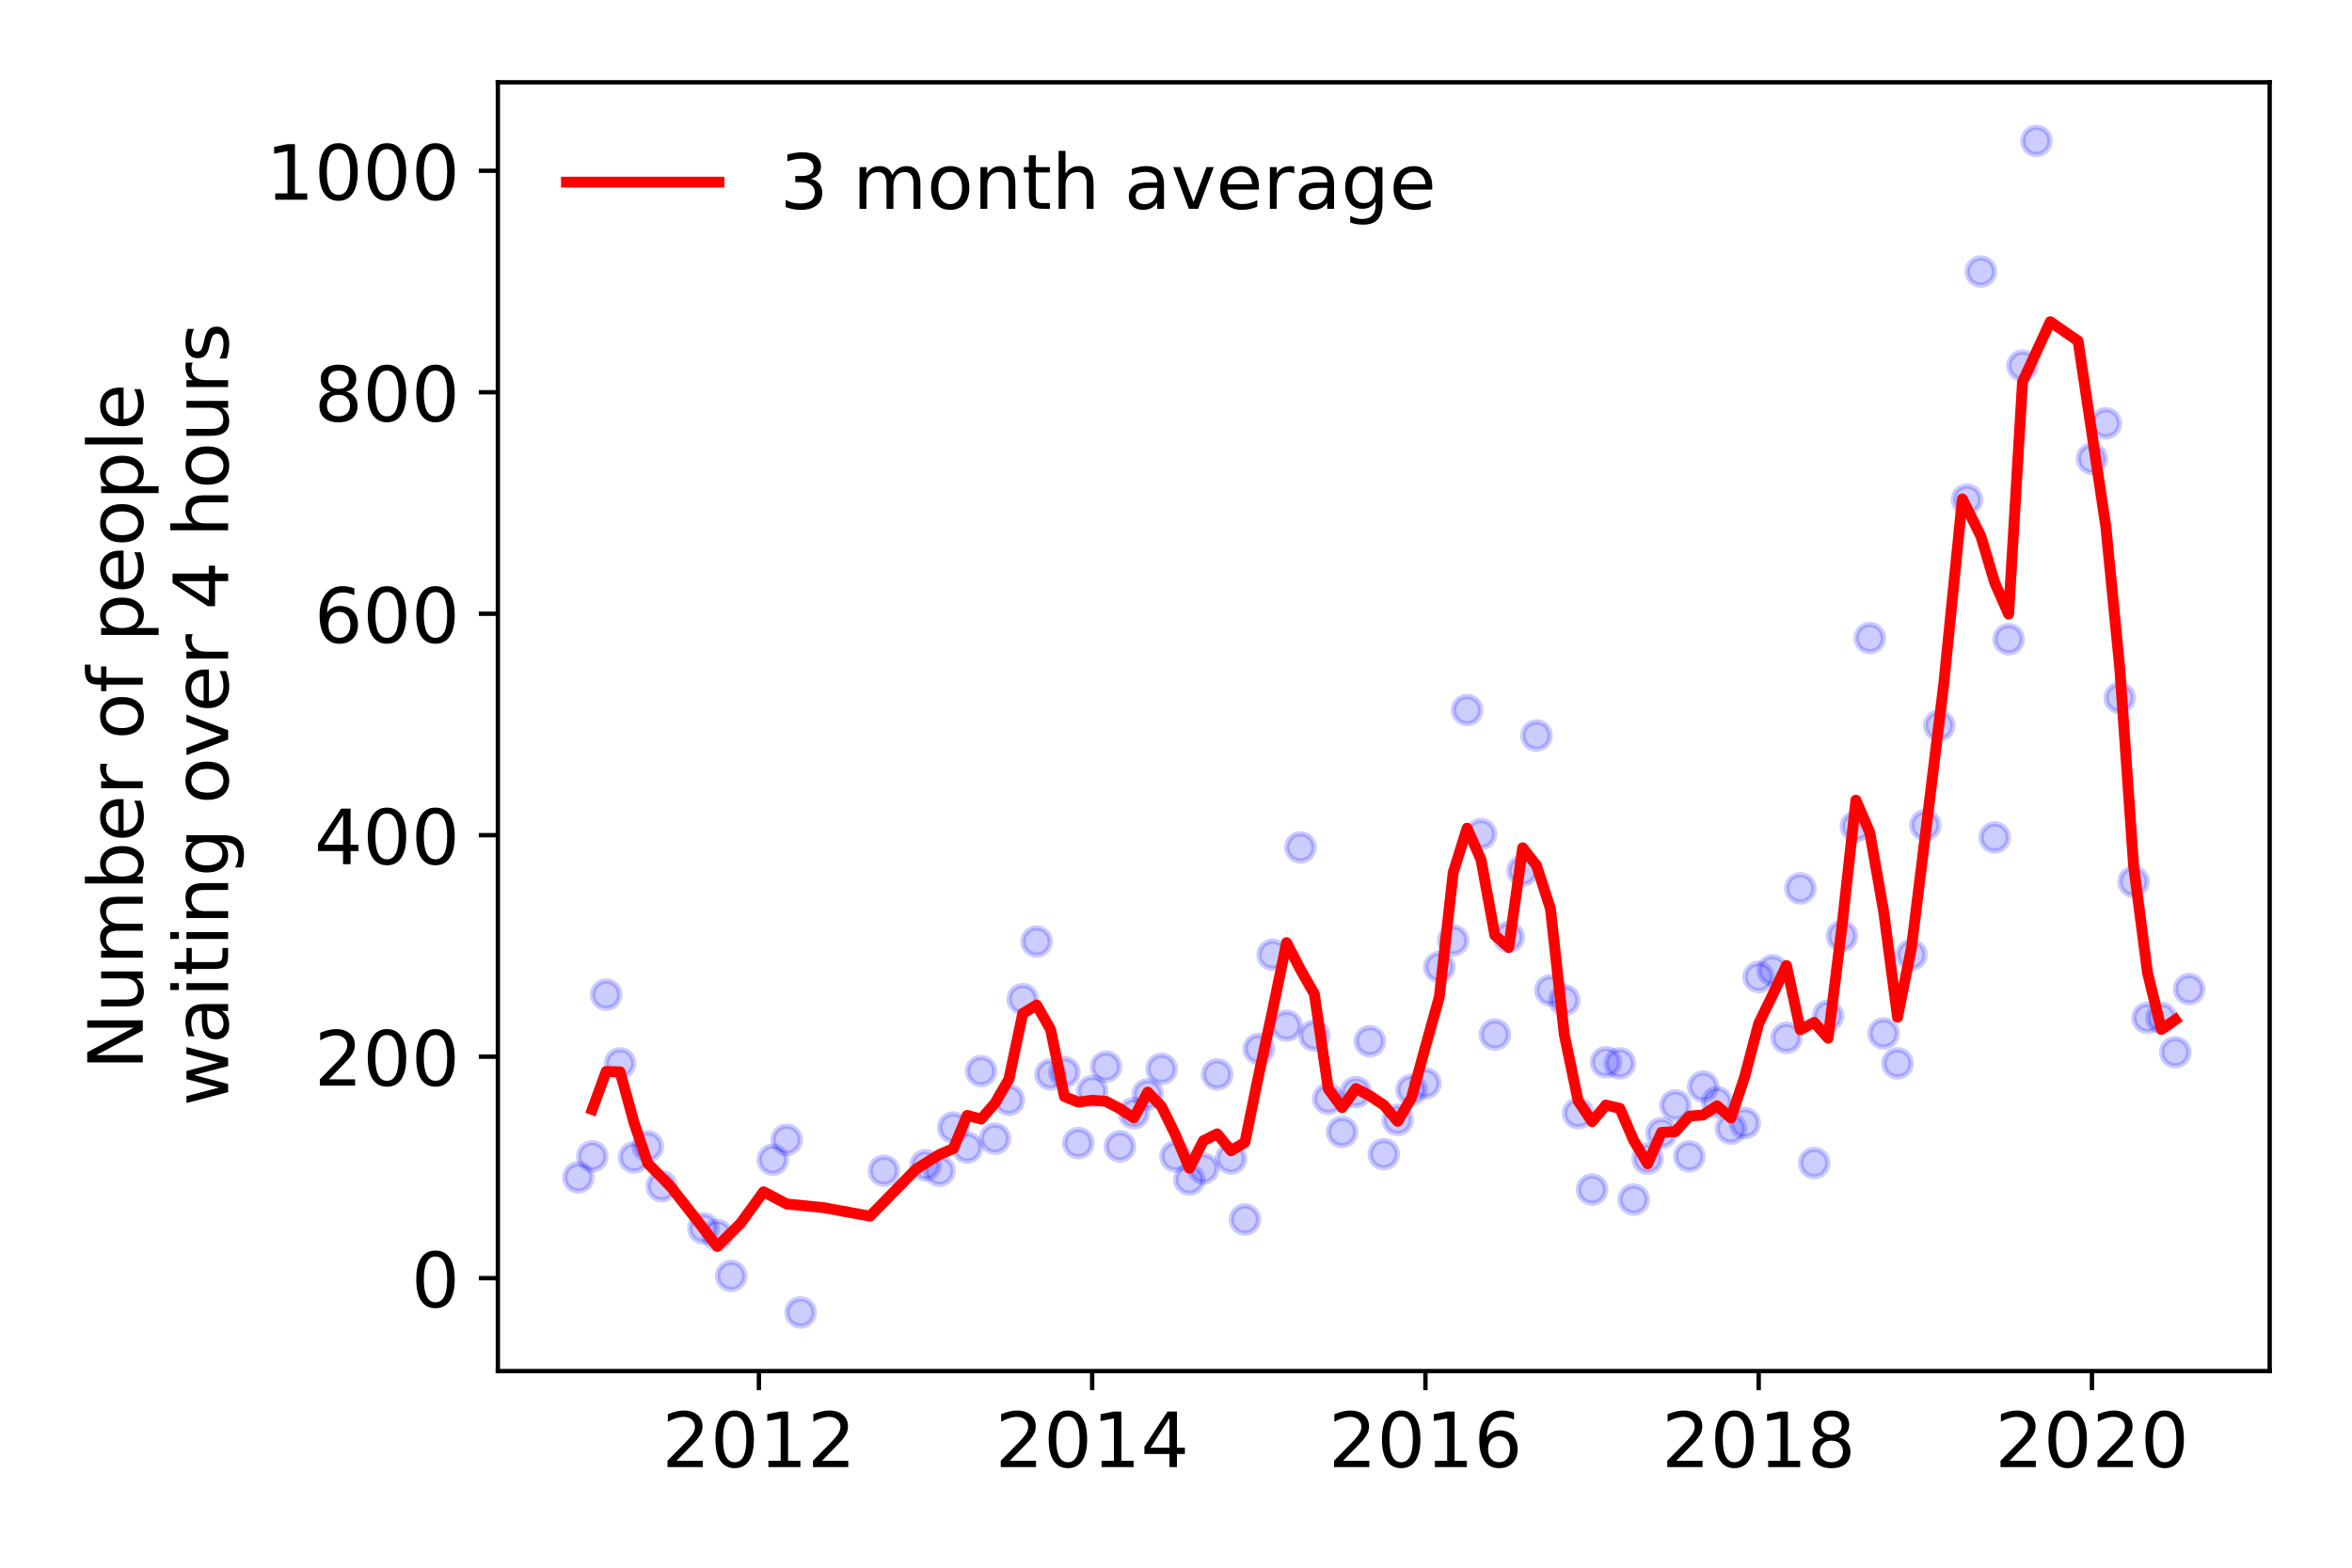 <?xml version="1.0" encoding="utf-8" standalone="no"?>
<!DOCTYPE svg PUBLIC "-//W3C//DTD SVG 1.1//EN"
  "http://www.w3.org/Graphics/SVG/1.1/DTD/svg11.dtd">
<!-- Created with matplotlib (https://matplotlib.org/) -->
<svg height="288pt" version="1.1" viewBox="0 0 432 288" width="432pt" xmlns="http://www.w3.org/2000/svg" xmlns:xlink="http://www.w3.org/1999/xlink">
 <defs>
  <style type="text/css">
*{stroke-linecap:butt;stroke-linejoin:round;}
  </style>
 </defs>
 <g id="figure_1">
  <g id="patch_1">
   <path d="M 0 288 
L 432 288 
L 432 0 
L 0 0 
z
" style="fill:#ffffff;"/>
  </g>
  <g id="axes_1">
   <g id="patch_2">
    <path d="M 91.445 251.88 
L 416.88 251.88 
L 416.88 15.12 
L 91.445 15.12 
z
" style="fill:#ffffff;"/>
   </g>
   <g id="matplotlib.axis_1">
    <g id="xtick_1">
     <g id="line2d_1">
      <defs>
       <path d="M 0 0 
L 0 3.5 
" id="mb4354abf93" style="stroke:#000000;stroke-width:0.8;"/>
      </defs>
      <g>
       <use style="stroke:#000000;stroke-width:0.8;" x="139.393" xlink:href="#mb4354abf93" y="251.88"/>
      </g>
     </g>
     <g id="text_1">
      <!-- 2012 -->
      <defs>
       <path d="M 19.188 8.297 
L 53.609 8.297 
L 53.609 0 
L 7.328 0 
L 7.328 8.297 
Q 12.938 14.109 22.625 23.891 
Q 32.328 33.688 34.812 36.531 
Q 39.547 41.844 41.422 45.531 
Q 43.312 49.219 43.312 52.781 
Q 43.312 58.594 39.234 62.25 
Q 35.156 65.922 28.609 65.922 
Q 23.969 65.922 18.812 64.312 
Q 13.672 62.703 7.812 59.422 
L 7.812 69.391 
Q 13.766 71.781 18.938 73 
Q 24.125 74.219 28.422 74.219 
Q 39.75 74.219 46.484 68.547 
Q 53.219 62.891 53.219 53.422 
Q 53.219 48.922 51.531 44.891 
Q 49.859 40.875 45.406 35.406 
Q 44.188 33.984 37.641 27.219 
Q 31.109 20.453 19.188 8.297 
z
" id="DejaVuSans-50"/>
       <path d="M 31.781 66.406 
Q 24.172 66.406 20.328 58.906 
Q 16.5 51.422 16.5 36.375 
Q 16.5 21.391 20.328 13.891 
Q 24.172 6.391 31.781 6.391 
Q 39.453 6.391 43.281 13.891 
Q 47.125 21.391 47.125 36.375 
Q 47.125 51.422 43.281 58.906 
Q 39.453 66.406 31.781 66.406 
z
M 31.781 74.219 
Q 44.047 74.219 50.516 64.516 
Q 56.984 54.828 56.984 36.375 
Q 56.984 17.969 50.516 8.266 
Q 44.047 -1.422 31.781 -1.422 
Q 19.531 -1.422 13.062 8.266 
Q 6.594 17.969 6.594 36.375 
Q 6.594 54.828 13.062 64.516 
Q 19.531 74.219 31.781 74.219 
z
" id="DejaVuSans-48"/>
       <path d="M 12.406 8.297 
L 28.516 8.297 
L 28.516 63.922 
L 10.984 60.406 
L 10.984 69.391 
L 28.422 72.906 
L 38.281 72.906 
L 38.281 8.297 
L 54.391 8.297 
L 54.391 0 
L 12.406 0 
z
" id="DejaVuSans-49"/>
      </defs>
      <g transform="translate(121.578 269.518)scale(0.14 -0.14)">
       <use xlink:href="#DejaVuSans-50"/>
       <use x="63.623" xlink:href="#DejaVuSans-48"/>
       <use x="127.246" xlink:href="#DejaVuSans-49"/>
       <use x="190.869" xlink:href="#DejaVuSans-50"/>
      </g>
     </g>
    </g>
    <g id="xtick_2">
     <g id="line2d_2">
      <g>
       <use style="stroke:#000000;stroke-width:0.8;" x="200.603" xlink:href="#mb4354abf93" y="251.88"/>
      </g>
     </g>
     <g id="text_2">
      <!-- 2014 -->
      <defs>
       <path d="M 37.797 64.312 
L 12.891 25.391 
L 37.797 25.391 
z
M 35.203 72.906 
L 47.609 72.906 
L 47.609 25.391 
L 58.016 25.391 
L 58.016 17.188 
L 47.609 17.188 
L 47.609 0 
L 37.797 0 
L 37.797 17.188 
L 4.891 17.188 
L 4.891 26.703 
z
" id="DejaVuSans-52"/>
      </defs>
      <g transform="translate(182.788 269.518)scale(0.14 -0.14)">
       <use xlink:href="#DejaVuSans-50"/>
       <use x="63.623" xlink:href="#DejaVuSans-48"/>
       <use x="127.246" xlink:href="#DejaVuSans-49"/>
       <use x="190.869" xlink:href="#DejaVuSans-52"/>
      </g>
     </g>
    </g>
    <g id="xtick_3">
     <g id="line2d_3">
      <g>
       <use style="stroke:#000000;stroke-width:0.8;" x="261.814" xlink:href="#mb4354abf93" y="251.88"/>
      </g>
     </g>
     <g id="text_3">
      <!-- 2016 -->
      <defs>
       <path d="M 33.016 40.375 
Q 26.375 40.375 22.484 35.828 
Q 18.609 31.297 18.609 23.391 
Q 18.609 15.531 22.484 10.953 
Q 26.375 6.391 33.016 6.391 
Q 39.656 6.391 43.531 10.953 
Q 47.406 15.531 47.406 23.391 
Q 47.406 31.297 43.531 35.828 
Q 39.656 40.375 33.016 40.375 
z
M 52.594 71.297 
L 52.594 62.312 
Q 48.875 64.062 45.094 64.984 
Q 41.312 65.922 37.594 65.922 
Q 27.828 65.922 22.672 59.328 
Q 17.531 52.734 16.797 39.406 
Q 19.672 43.656 24.016 45.922 
Q 28.375 48.188 33.594 48.188 
Q 44.578 48.188 50.953 41.516 
Q 57.328 34.859 57.328 23.391 
Q 57.328 12.156 50.688 5.359 
Q 44.047 -1.422 33.016 -1.422 
Q 20.359 -1.422 13.672 8.266 
Q 6.984 17.969 6.984 36.375 
Q 6.984 53.656 15.188 63.938 
Q 23.391 74.219 37.203 74.219 
Q 40.922 74.219 44.703 73.484 
Q 48.484 72.75 52.594 71.297 
z
" id="DejaVuSans-54"/>
      </defs>
      <g transform="translate(243.999 269.518)scale(0.14 -0.14)">
       <use xlink:href="#DejaVuSans-50"/>
       <use x="63.623" xlink:href="#DejaVuSans-48"/>
       <use x="127.246" xlink:href="#DejaVuSans-49"/>
       <use x="190.869" xlink:href="#DejaVuSans-54"/>
      </g>
     </g>
    </g>
    <g id="xtick_4">
     <g id="line2d_4">
      <g>
       <use style="stroke:#000000;stroke-width:0.8;" x="323.024" xlink:href="#mb4354abf93" y="251.88"/>
      </g>
     </g>
     <g id="text_4">
      <!-- 2018 -->
      <defs>
       <path d="M 31.781 34.625 
Q 24.75 34.625 20.719 30.859 
Q 16.703 27.094 16.703 20.516 
Q 16.703 13.922 20.719 10.156 
Q 24.75 6.391 31.781 6.391 
Q 38.812 6.391 42.859 10.172 
Q 46.922 13.969 46.922 20.516 
Q 46.922 27.094 42.891 30.859 
Q 38.875 34.625 31.781 34.625 
z
M 21.922 38.812 
Q 15.578 40.375 12.031 44.719 
Q 8.5 49.078 8.5 55.328 
Q 8.5 64.062 14.719 69.141 
Q 20.953 74.219 31.781 74.219 
Q 42.672 74.219 48.875 69.141 
Q 55.078 64.062 55.078 55.328 
Q 55.078 49.078 51.531 44.719 
Q 48 40.375 41.703 38.812 
Q 48.828 37.156 52.797 32.312 
Q 56.781 27.484 56.781 20.516 
Q 56.781 9.906 50.312 4.234 
Q 43.844 -1.422 31.781 -1.422 
Q 19.734 -1.422 13.25 4.234 
Q 6.781 9.906 6.781 20.516 
Q 6.781 27.484 10.781 32.312 
Q 14.797 37.156 21.922 38.812 
z
M 18.312 54.391 
Q 18.312 48.734 21.844 45.562 
Q 25.391 42.391 31.781 42.391 
Q 38.141 42.391 41.719 45.562 
Q 45.312 48.734 45.312 54.391 
Q 45.312 60.062 41.719 63.234 
Q 38.141 66.406 31.781 66.406 
Q 25.391 66.406 21.844 63.234 
Q 18.312 60.062 18.312 54.391 
z
" id="DejaVuSans-56"/>
      </defs>
      <g transform="translate(305.209 269.518)scale(0.14 -0.14)">
       <use xlink:href="#DejaVuSans-50"/>
       <use x="63.623" xlink:href="#DejaVuSans-48"/>
       <use x="127.246" xlink:href="#DejaVuSans-49"/>
       <use x="190.869" xlink:href="#DejaVuSans-56"/>
      </g>
     </g>
    </g>
    <g id="xtick_5">
     <g id="line2d_5">
      <g>
       <use style="stroke:#000000;stroke-width:0.8;" x="384.234" xlink:href="#mb4354abf93" y="251.88"/>
      </g>
     </g>
     <g id="text_5">
      <!-- 2020 -->
      <g transform="translate(366.419 269.518)scale(0.14 -0.14)">
       <use xlink:href="#DejaVuSans-50"/>
       <use x="63.623" xlink:href="#DejaVuSans-48"/>
       <use x="127.246" xlink:href="#DejaVuSans-50"/>
       <use x="190.869" xlink:href="#DejaVuSans-48"/>
      </g>
     </g>
    </g>
   </g>
   <g id="matplotlib.axis_2">
    <g id="ytick_1">
     <g id="line2d_6">
      <defs>
       <path d="M 0 0 
L -3.5 0 
" id="m9ca4f61f00" style="stroke:#000000;stroke-width:0.8;"/>
      </defs>
      <g>
       <use style="stroke:#000000;stroke-width:0.8;" x="91.445" xlink:href="#m9ca4f61f00" y="234.812"/>
      </g>
     </g>
     <g id="text_6">
      <!-- 0 -->
      <g transform="translate(75.537 240.131)scale(0.14 -0.14)">
       <use xlink:href="#DejaVuSans-48"/>
      </g>
     </g>
    </g>
    <g id="ytick_2">
     <g id="line2d_7">
      <g>
       <use style="stroke:#000000;stroke-width:0.8;" x="91.445" xlink:href="#m9ca4f61f00" y="194.124"/>
      </g>
     </g>
     <g id="text_7">
      <!-- 200 -->
      <g transform="translate(57.722 199.443)scale(0.14 -0.14)">
       <use xlink:href="#DejaVuSans-50"/>
       <use x="63.623" xlink:href="#DejaVuSans-48"/>
       <use x="127.246" xlink:href="#DejaVuSans-48"/>
      </g>
     </g>
    </g>
    <g id="ytick_3">
     <g id="line2d_8">
      <g>
       <use style="stroke:#000000;stroke-width:0.8;" x="91.445" xlink:href="#m9ca4f61f00" y="153.437"/>
      </g>
     </g>
     <g id="text_8">
      <!-- 400 -->
      <g transform="translate(57.722 158.756)scale(0.14 -0.14)">
       <use xlink:href="#DejaVuSans-52"/>
       <use x="63.623" xlink:href="#DejaVuSans-48"/>
       <use x="127.246" xlink:href="#DejaVuSans-48"/>
      </g>
     </g>
    </g>
    <g id="ytick_4">
     <g id="line2d_9">
      <g>
       <use style="stroke:#000000;stroke-width:0.8;" x="91.445" xlink:href="#m9ca4f61f00" y="112.749"/>
      </g>
     </g>
     <g id="text_9">
      <!-- 600 -->
      <g transform="translate(57.722 118.068)scale(0.14 -0.14)">
       <use xlink:href="#DejaVuSans-54"/>
       <use x="63.623" xlink:href="#DejaVuSans-48"/>
       <use x="127.246" xlink:href="#DejaVuSans-48"/>
      </g>
     </g>
    </g>
    <g id="ytick_5">
     <g id="line2d_10">
      <g>
       <use style="stroke:#000000;stroke-width:0.8;" x="91.445" xlink:href="#m9ca4f61f00" y="72.062"/>
      </g>
     </g>
     <g id="text_10">
      <!-- 800 -->
      <g transform="translate(57.722 77.381)scale(0.14 -0.14)">
       <use xlink:href="#DejaVuSans-56"/>
       <use x="63.623" xlink:href="#DejaVuSans-48"/>
       <use x="127.246" xlink:href="#DejaVuSans-48"/>
      </g>
     </g>
    </g>
    <g id="ytick_6">
     <g id="line2d_11">
      <g>
       <use style="stroke:#000000;stroke-width:0.8;" x="91.445" xlink:href="#m9ca4f61f00" y="31.375"/>
      </g>
     </g>
     <g id="text_11">
      <!-- 1000 -->
      <g transform="translate(48.815 36.694)scale(0.14 -0.14)">
       <use xlink:href="#DejaVuSans-49"/>
       <use x="63.623" xlink:href="#DejaVuSans-48"/>
       <use x="127.246" xlink:href="#DejaVuSans-48"/>
       <use x="190.869" xlink:href="#DejaVuSans-48"/>
      </g>
     </g>
    </g>
    <g id="text_12">
     <!-- Number of people -->
     <defs>
      <path d="M 9.812 72.906 
L 23.094 72.906 
L 55.422 11.922 
L 55.422 72.906 
L 64.984 72.906 
L 64.984 0 
L 51.703 0 
L 19.391 60.984 
L 19.391 0 
L 9.812 0 
z
" id="DejaVuSans-78"/>
      <path d="M 8.5 21.578 
L 8.5 54.688 
L 17.484 54.688 
L 17.484 21.922 
Q 17.484 14.156 20.5 10.266 
Q 23.531 6.391 29.594 6.391 
Q 36.859 6.391 41.078 11.031 
Q 45.312 15.672 45.312 23.688 
L 45.312 54.688 
L 54.297 54.688 
L 54.297 0 
L 45.312 0 
L 45.312 8.406 
Q 42.047 3.422 37.719 1 
Q 33.406 -1.422 27.688 -1.422 
Q 18.266 -1.422 13.375 4.438 
Q 8.5 10.297 8.5 21.578 
z
M 31.109 56 
z
" id="DejaVuSans-117"/>
      <path d="M 52 44.188 
Q 55.375 50.25 60.062 53.125 
Q 64.75 56 71.094 56 
Q 79.641 56 84.281 50.016 
Q 88.922 44.047 88.922 33.016 
L 88.922 0 
L 79.891 0 
L 79.891 32.719 
Q 79.891 40.578 77.094 44.375 
Q 74.312 48.188 68.609 48.188 
Q 61.625 48.188 57.562 43.547 
Q 53.516 38.922 53.516 30.906 
L 53.516 0 
L 44.484 0 
L 44.484 32.719 
Q 44.484 40.625 41.703 44.406 
Q 38.922 48.188 33.109 48.188 
Q 26.219 48.188 22.156 43.531 
Q 18.109 38.875 18.109 30.906 
L 18.109 0 
L 9.078 0 
L 9.078 54.688 
L 18.109 54.688 
L 18.109 46.188 
Q 21.188 51.219 25.484 53.609 
Q 29.781 56 35.688 56 
Q 41.656 56 45.828 52.969 
Q 50 49.953 52 44.188 
z
" id="DejaVuSans-109"/>
      <path d="M 48.688 27.297 
Q 48.688 37.203 44.609 42.844 
Q 40.531 48.484 33.406 48.484 
Q 26.266 48.484 22.188 42.844 
Q 18.109 37.203 18.109 27.297 
Q 18.109 17.391 22.188 11.75 
Q 26.266 6.109 33.406 6.109 
Q 40.531 6.109 44.609 11.75 
Q 48.688 17.391 48.688 27.297 
z
M 18.109 46.391 
Q 20.953 51.266 25.266 53.625 
Q 29.594 56 35.594 56 
Q 45.562 56 51.781 48.094 
Q 58.016 40.188 58.016 27.297 
Q 58.016 14.406 51.781 6.484 
Q 45.562 -1.422 35.594 -1.422 
Q 29.594 -1.422 25.266 0.953 
Q 20.953 3.328 18.109 8.203 
L 18.109 0 
L 9.078 0 
L 9.078 75.984 
L 18.109 75.984 
z
" id="DejaVuSans-98"/>
      <path d="M 56.203 29.594 
L 56.203 25.203 
L 14.891 25.203 
Q 15.484 15.922 20.484 11.062 
Q 25.484 6.203 34.422 6.203 
Q 39.594 6.203 44.453 7.469 
Q 49.312 8.734 54.109 11.281 
L 54.109 2.781 
Q 49.266 0.734 44.188 -0.344 
Q 39.109 -1.422 33.891 -1.422 
Q 20.797 -1.422 13.156 6.188 
Q 5.516 13.812 5.516 26.812 
Q 5.516 40.234 12.766 48.109 
Q 20.016 56 32.328 56 
Q 43.359 56 49.781 48.891 
Q 56.203 41.797 56.203 29.594 
z
M 47.219 32.234 
Q 47.125 39.594 43.094 43.984 
Q 39.062 48.391 32.422 48.391 
Q 24.906 48.391 20.391 44.141 
Q 15.875 39.891 15.188 32.172 
z
" id="DejaVuSans-101"/>
      <path d="M 41.109 46.297 
Q 39.594 47.172 37.812 47.578 
Q 36.031 48 33.891 48 
Q 26.266 48 22.188 43.047 
Q 18.109 38.094 18.109 28.812 
L 18.109 0 
L 9.078 0 
L 9.078 54.688 
L 18.109 54.688 
L 18.109 46.188 
Q 20.953 51.172 25.484 53.578 
Q 30.031 56 36.531 56 
Q 37.453 56 38.578 55.875 
Q 39.703 55.766 41.062 55.516 
z
" id="DejaVuSans-114"/>
      <path id="DejaVuSans-32"/>
      <path d="M 30.609 48.391 
Q 23.391 48.391 19.188 42.75 
Q 14.984 37.109 14.984 27.297 
Q 14.984 17.484 19.156 11.844 
Q 23.344 6.203 30.609 6.203 
Q 37.797 6.203 41.984 11.859 
Q 46.188 17.531 46.188 27.297 
Q 46.188 37.016 41.984 42.703 
Q 37.797 48.391 30.609 48.391 
z
M 30.609 56 
Q 42.328 56 49.016 48.375 
Q 55.719 40.766 55.719 27.297 
Q 55.719 13.875 49.016 6.219 
Q 42.328 -1.422 30.609 -1.422 
Q 18.844 -1.422 12.172 6.219 
Q 5.516 13.875 5.516 27.297 
Q 5.516 40.766 12.172 48.375 
Q 18.844 56 30.609 56 
z
" id="DejaVuSans-111"/>
      <path d="M 37.109 75.984 
L 37.109 68.5 
L 28.516 68.5 
Q 23.688 68.5 21.797 66.547 
Q 19.922 64.594 19.922 59.516 
L 19.922 54.688 
L 34.719 54.688 
L 34.719 47.703 
L 19.922 47.703 
L 19.922 0 
L 10.891 0 
L 10.891 47.703 
L 2.297 47.703 
L 2.297 54.688 
L 10.891 54.688 
L 10.891 58.5 
Q 10.891 67.625 15.141 71.797 
Q 19.391 75.984 28.609 75.984 
z
" id="DejaVuSans-102"/>
      <path d="M 18.109 8.203 
L 18.109 -20.797 
L 9.078 -20.797 
L 9.078 54.688 
L 18.109 54.688 
L 18.109 46.391 
Q 20.953 51.266 25.266 53.625 
Q 29.594 56 35.594 56 
Q 45.562 56 51.781 48.094 
Q 58.016 40.188 58.016 27.297 
Q 58.016 14.406 51.781 6.484 
Q 45.562 -1.422 35.594 -1.422 
Q 29.594 -1.422 25.266 0.953 
Q 20.953 3.328 18.109 8.203 
z
M 48.688 27.297 
Q 48.688 37.203 44.609 42.844 
Q 40.531 48.484 33.406 48.484 
Q 26.266 48.484 22.188 42.844 
Q 18.109 37.203 18.109 27.297 
Q 18.109 17.391 22.188 11.75 
Q 26.266 6.109 33.406 6.109 
Q 40.531 6.109 44.609 11.75 
Q 48.688 17.391 48.688 27.297 
z
" id="DejaVuSans-112"/>
      <path d="M 9.422 75.984 
L 18.406 75.984 
L 18.406 0 
L 9.422 0 
z
" id="DejaVuSans-108"/>
     </defs>
     <g transform="translate(26.227 196.547)rotate(-90)scale(0.14 -0.14)">
      <use xlink:href="#DejaVuSans-78"/>
      <use x="74.805" xlink:href="#DejaVuSans-117"/>
      <use x="138.184" xlink:href="#DejaVuSans-109"/>
      <use x="235.596" xlink:href="#DejaVuSans-98"/>
      <use x="299.072" xlink:href="#DejaVuSans-101"/>
      <use x="360.596" xlink:href="#DejaVuSans-114"/>
      <use x="401.709" xlink:href="#DejaVuSans-32"/>
      <use x="433.496" xlink:href="#DejaVuSans-111"/>
      <use x="494.678" xlink:href="#DejaVuSans-102"/>
      <use x="529.883" xlink:href="#DejaVuSans-32"/>
      <use x="561.67" xlink:href="#DejaVuSans-112"/>
      <use x="625.146" xlink:href="#DejaVuSans-101"/>
      <use x="686.67" xlink:href="#DejaVuSans-111"/>
      <use x="747.852" xlink:href="#DejaVuSans-112"/>
      <use x="811.328" xlink:href="#DejaVuSans-108"/>
      <use x="839.111" xlink:href="#DejaVuSans-101"/>
     </g>
     <!--  waiting over 4 hours -->
     <defs>
      <path d="M 4.203 54.688 
L 13.188 54.688 
L 24.422 12.016 
L 35.594 54.688 
L 46.188 54.688 
L 57.422 12.016 
L 68.609 54.688 
L 77.594 54.688 
L 63.281 0 
L 52.688 0 
L 40.922 44.828 
L 29.109 0 
L 18.5 0 
z
" id="DejaVuSans-119"/>
      <path d="M 34.281 27.484 
Q 23.391 27.484 19.188 25 
Q 14.984 22.516 14.984 16.5 
Q 14.984 11.719 18.141 8.906 
Q 21.297 6.109 26.703 6.109 
Q 34.188 6.109 38.703 11.406 
Q 43.219 16.703 43.219 25.484 
L 43.219 27.484 
z
M 52.203 31.203 
L 52.203 0 
L 43.219 0 
L 43.219 8.297 
Q 40.141 3.328 35.547 0.953 
Q 30.953 -1.422 24.312 -1.422 
Q 15.922 -1.422 10.953 3.297 
Q 6 8.016 6 15.922 
Q 6 25.141 12.172 29.828 
Q 18.359 34.516 30.609 34.516 
L 43.219 34.516 
L 43.219 35.406 
Q 43.219 41.609 39.141 45 
Q 35.062 48.391 27.688 48.391 
Q 23 48.391 18.547 47.266 
Q 14.109 46.141 10.016 43.891 
L 10.016 52.203 
Q 14.938 54.109 19.578 55.047 
Q 24.219 56 28.609 56 
Q 40.484 56 46.344 49.844 
Q 52.203 43.703 52.203 31.203 
z
" id="DejaVuSans-97"/>
      <path d="M 9.422 54.688 
L 18.406 54.688 
L 18.406 0 
L 9.422 0 
z
M 9.422 75.984 
L 18.406 75.984 
L 18.406 64.594 
L 9.422 64.594 
z
" id="DejaVuSans-105"/>
      <path d="M 18.312 70.219 
L 18.312 54.688 
L 36.812 54.688 
L 36.812 47.703 
L 18.312 47.703 
L 18.312 18.016 
Q 18.312 11.328 20.141 9.422 
Q 21.969 7.516 27.594 7.516 
L 36.812 7.516 
L 36.812 0 
L 27.594 0 
Q 17.188 0 13.234 3.875 
Q 9.281 7.766 9.281 18.016 
L 9.281 47.703 
L 2.688 47.703 
L 2.688 54.688 
L 9.281 54.688 
L 9.281 70.219 
z
" id="DejaVuSans-116"/>
      <path d="M 54.891 33.016 
L 54.891 0 
L 45.906 0 
L 45.906 32.719 
Q 45.906 40.484 42.875 44.328 
Q 39.844 48.188 33.797 48.188 
Q 26.516 48.188 22.312 43.547 
Q 18.109 38.922 18.109 30.906 
L 18.109 0 
L 9.078 0 
L 9.078 54.688 
L 18.109 54.688 
L 18.109 46.188 
Q 21.344 51.125 25.703 53.562 
Q 30.078 56 35.797 56 
Q 45.219 56 50.047 50.172 
Q 54.891 44.344 54.891 33.016 
z
" id="DejaVuSans-110"/>
      <path d="M 45.406 27.984 
Q 45.406 37.75 41.375 43.109 
Q 37.359 48.484 30.078 48.484 
Q 22.859 48.484 18.828 43.109 
Q 14.797 37.75 14.797 27.984 
Q 14.797 18.266 18.828 12.891 
Q 22.859 7.516 30.078 7.516 
Q 37.359 7.516 41.375 12.891 
Q 45.406 18.266 45.406 27.984 
z
M 54.391 6.781 
Q 54.391 -7.172 48.188 -13.984 
Q 42 -20.797 29.203 -20.797 
Q 24.469 -20.797 20.266 -20.094 
Q 16.062 -19.391 12.109 -17.922 
L 12.109 -9.188 
Q 16.062 -11.328 19.922 -12.344 
Q 23.781 -13.375 27.781 -13.375 
Q 36.625 -13.375 41.016 -8.766 
Q 45.406 -4.156 45.406 5.172 
L 45.406 9.625 
Q 42.625 4.781 38.281 2.391 
Q 33.938 0 27.875 0 
Q 17.828 0 11.672 7.656 
Q 5.516 15.328 5.516 27.984 
Q 5.516 40.672 11.672 48.328 
Q 17.828 56 27.875 56 
Q 33.938 56 38.281 53.609 
Q 42.625 51.219 45.406 46.391 
L 45.406 54.688 
L 54.391 54.688 
z
" id="DejaVuSans-103"/>
      <path d="M 2.984 54.688 
L 12.5 54.688 
L 29.594 8.797 
L 46.688 54.688 
L 56.203 54.688 
L 35.688 0 
L 23.484 0 
z
" id="DejaVuSans-118"/>
      <path d="M 54.891 33.016 
L 54.891 0 
L 45.906 0 
L 45.906 32.719 
Q 45.906 40.484 42.875 44.328 
Q 39.844 48.188 33.797 48.188 
Q 26.516 48.188 22.312 43.547 
Q 18.109 38.922 18.109 30.906 
L 18.109 0 
L 9.078 0 
L 9.078 75.984 
L 18.109 75.984 
L 18.109 46.188 
Q 21.344 51.125 25.703 53.562 
Q 30.078 56 35.797 56 
Q 45.219 56 50.047 50.172 
Q 54.891 44.344 54.891 33.016 
z
" id="DejaVuSans-104"/>
      <path d="M 44.281 53.078 
L 44.281 44.578 
Q 40.484 46.531 36.375 47.5 
Q 32.281 48.484 27.875 48.484 
Q 21.188 48.484 17.844 46.438 
Q 14.5 44.391 14.5 40.281 
Q 14.5 37.156 16.891 35.375 
Q 19.281 33.594 26.516 31.984 
L 29.594 31.297 
Q 39.156 29.25 43.188 25.516 
Q 47.219 21.781 47.219 15.094 
Q 47.219 7.469 41.188 3.016 
Q 35.156 -1.422 24.609 -1.422 
Q 20.219 -1.422 15.453 -0.562 
Q 10.688 0.297 5.422 2 
L 5.422 11.281 
Q 10.406 8.688 15.234 7.391 
Q 20.062 6.109 24.812 6.109 
Q 31.156 6.109 34.562 8.281 
Q 37.984 10.453 37.984 14.406 
Q 37.984 18.062 35.516 20.016 
Q 33.062 21.969 24.703 23.781 
L 21.578 24.516 
Q 13.234 26.266 9.516 29.906 
Q 5.812 33.547 5.812 39.891 
Q 5.812 47.609 11.281 51.797 
Q 16.75 56 26.812 56 
Q 31.781 56 36.172 55.266 
Q 40.578 54.547 44.281 53.078 
z
" id="DejaVuSans-115"/>
     </defs>
     <g transform="translate(41.903 207.672)rotate(-90)scale(0.14 -0.14)">
      <use xlink:href="#DejaVuSans-32"/>
      <use x="31.787" xlink:href="#DejaVuSans-119"/>
      <use x="113.574" xlink:href="#DejaVuSans-97"/>
      <use x="174.854" xlink:href="#DejaVuSans-105"/>
      <use x="202.637" xlink:href="#DejaVuSans-116"/>
      <use x="241.846" xlink:href="#DejaVuSans-105"/>
      <use x="269.629" xlink:href="#DejaVuSans-110"/>
      <use x="333.008" xlink:href="#DejaVuSans-103"/>
      <use x="396.484" xlink:href="#DejaVuSans-32"/>
      <use x="428.271" xlink:href="#DejaVuSans-111"/>
      <use x="489.453" xlink:href="#DejaVuSans-118"/>
      <use x="548.633" xlink:href="#DejaVuSans-101"/>
      <use x="610.156" xlink:href="#DejaVuSans-114"/>
      <use x="651.27" xlink:href="#DejaVuSans-32"/>
      <use x="683.057" xlink:href="#DejaVuSans-52"/>
      <use x="746.68" xlink:href="#DejaVuSans-32"/>
      <use x="778.467" xlink:href="#DejaVuSans-104"/>
      <use x="841.846" xlink:href="#DejaVuSans-111"/>
      <use x="903.027" xlink:href="#DejaVuSans-117"/>
      <use x="966.406" xlink:href="#DejaVuSans-114"/>
      <use x="1007.52" xlink:href="#DejaVuSans-115"/>
     </g>
    </g>
   </g>
   <g id="line2d_12">
    <defs>
     <path d="M 0 2.5 
C 0.663 2.5 1.299 2.237 1.768 1.768 
C 2.237 1.299 2.5 0.663 2.5 0 
C 2.5 -0.663 2.237 -1.299 1.768 -1.768 
C 1.299 -2.237 0.663 -2.5 0 -2.5 
C -0.663 -2.5 -1.299 -2.237 -1.768 -1.768 
C -2.237 -1.299 -2.5 -0.663 -2.5 0 
C -2.5 0.663 -2.237 1.299 -1.768 1.768 
C -1.299 2.237 -0.663 2.5 0 2.5 
z
" id="m2eb7dd95c8" style="stroke:#0000ff;stroke-opacity:0.2;"/>
    </defs>
    <g clip-path="url(#pe0174e3a81)">
     <use style="fill:#0000ff;fill-opacity:0.2;stroke:#0000ff;stroke-opacity:0.2;" x="402.087" xlink:href="#m2eb7dd95c8" y="181.715"/>
     <use style="fill:#0000ff;fill-opacity:0.2;stroke:#0000ff;stroke-opacity:0.2;" x="399.537" xlink:href="#m2eb7dd95c8" y="193.31"/>
     <use style="fill:#0000ff;fill-opacity:0.2;stroke:#0000ff;stroke-opacity:0.2;" x="396.987" xlink:href="#m2eb7dd95c8" y="187.004"/>
     <use style="fill:#0000ff;fill-opacity:0.2;stroke:#0000ff;stroke-opacity:0.2;" x="394.436" xlink:href="#m2eb7dd95c8" y="187.004"/>
     <use style="fill:#0000ff;fill-opacity:0.2;stroke:#0000ff;stroke-opacity:0.2;" x="391.886" xlink:href="#m2eb7dd95c8" y="161.981"/>
     <use style="fill:#0000ff;fill-opacity:0.2;stroke:#0000ff;stroke-opacity:0.2;" x="389.335" xlink:href="#m2eb7dd95c8" y="128.211"/>
     <use style="fill:#0000ff;fill-opacity:0.2;stroke:#0000ff;stroke-opacity:0.2;" x="386.785" xlink:href="#m2eb7dd95c8" y="77.758"/>
     <use style="fill:#0000ff;fill-opacity:0.2;stroke:#0000ff;stroke-opacity:0.2;" x="384.234" xlink:href="#m2eb7dd95c8" y="84.268"/>
     <use style="fill:#0000ff;fill-opacity:0.2;stroke:#0000ff;stroke-opacity:0.2;" x="374.033" xlink:href="#m2eb7dd95c8" y="25.882"/>
     <use style="fill:#0000ff;fill-opacity:0.2;stroke:#0000ff;stroke-opacity:0.2;" x="371.482" xlink:href="#m2eb7dd95c8" y="67.18"/>
     <use style="fill:#0000ff;fill-opacity:0.2;stroke:#0000ff;stroke-opacity:0.2;" x="368.932" xlink:href="#m2eb7dd95c8" y="117.428"/>
     <use style="fill:#0000ff;fill-opacity:0.2;stroke:#0000ff;stroke-opacity:0.2;" x="366.381" xlink:href="#m2eb7dd95c8" y="153.844"/>
     <use style="fill:#0000ff;fill-opacity:0.2;stroke:#0000ff;stroke-opacity:0.2;" x="363.831" xlink:href="#m2eb7dd95c8" y="49.887"/>
     <use style="fill:#0000ff;fill-opacity:0.2;stroke:#0000ff;stroke-opacity:0.2;" x="361.281" xlink:href="#m2eb7dd95c8" y="91.795"/>
     <use style="fill:#0000ff;fill-opacity:0.2;stroke:#0000ff;stroke-opacity:0.2;" x="356.18" xlink:href="#m2eb7dd95c8" y="133.297"/>
     <use style="fill:#0000ff;fill-opacity:0.2;stroke:#0000ff;stroke-opacity:0.2;" x="353.629" xlink:href="#m2eb7dd95c8" y="151.606"/>
     <use style="fill:#0000ff;fill-opacity:0.2;stroke:#0000ff;stroke-opacity:0.2;" x="351.079" xlink:href="#m2eb7dd95c8" y="175.408"/>
     <use style="fill:#0000ff;fill-opacity:0.2;stroke:#0000ff;stroke-opacity:0.2;" x="348.528" xlink:href="#m2eb7dd95c8" y="195.345"/>
     <use style="fill:#0000ff;fill-opacity:0.2;stroke:#0000ff;stroke-opacity:0.2;" x="345.978" xlink:href="#m2eb7dd95c8" y="189.852"/>
     <use style="fill:#0000ff;fill-opacity:0.2;stroke:#0000ff;stroke-opacity:0.2;" x="343.428" xlink:href="#m2eb7dd95c8" y="117.225"/>
     <use style="fill:#0000ff;fill-opacity:0.2;stroke:#0000ff;stroke-opacity:0.2;" x="340.877" xlink:href="#m2eb7dd95c8" y="151.809"/>
     <use style="fill:#0000ff;fill-opacity:0.2;stroke:#0000ff;stroke-opacity:0.2;" x="338.327" xlink:href="#m2eb7dd95c8" y="171.95"/>
     <use style="fill:#0000ff;fill-opacity:0.2;stroke:#0000ff;stroke-opacity:0.2;" x="335.776" xlink:href="#m2eb7dd95c8" y="186.597"/>
     <use style="fill:#0000ff;fill-opacity:0.2;stroke:#0000ff;stroke-opacity:0.2;" x="333.226" xlink:href="#m2eb7dd95c8" y="213.654"/>
     <use style="fill:#0000ff;fill-opacity:0.2;stroke:#0000ff;stroke-opacity:0.2;" x="330.675" xlink:href="#m2eb7dd95c8" y="163.202"/>
     <use style="fill:#0000ff;fill-opacity:0.2;stroke:#0000ff;stroke-opacity:0.2;" x="328.125" xlink:href="#m2eb7dd95c8" y="190.666"/>
     <use style="fill:#0000ff;fill-opacity:0.2;stroke:#0000ff;stroke-opacity:0.2;" x="325.575" xlink:href="#m2eb7dd95c8" y="178.256"/>
     <use style="fill:#0000ff;fill-opacity:0.2;stroke:#0000ff;stroke-opacity:0.2;" x="323.024" xlink:href="#m2eb7dd95c8" y="179.477"/>
     <use style="fill:#0000ff;fill-opacity:0.2;stroke:#0000ff;stroke-opacity:0.2;" x="320.474" xlink:href="#m2eb7dd95c8" y="206.33"/>
     <use style="fill:#0000ff;fill-opacity:0.2;stroke:#0000ff;stroke-opacity:0.2;" x="317.923" xlink:href="#m2eb7dd95c8" y="207.348"/>
     <use style="fill:#0000ff;fill-opacity:0.2;stroke:#0000ff;stroke-opacity:0.2;" x="315.373" xlink:href="#m2eb7dd95c8" y="202.465"/>
     <use style="fill:#0000ff;fill-opacity:0.2;stroke:#0000ff;stroke-opacity:0.2;" x="312.822" xlink:href="#m2eb7dd95c8" y="199.617"/>
     <use style="fill:#0000ff;fill-opacity:0.2;stroke:#0000ff;stroke-opacity:0.2;" x="310.272" xlink:href="#m2eb7dd95c8" y="212.434"/>
     <use style="fill:#0000ff;fill-opacity:0.2;stroke:#0000ff;stroke-opacity:0.2;" x="307.722" xlink:href="#m2eb7dd95c8" y="203.075"/>
     <use style="fill:#0000ff;fill-opacity:0.2;stroke:#0000ff;stroke-opacity:0.2;" x="305.171" xlink:href="#m2eb7dd95c8" y="208.161"/>
     <use style="fill:#0000ff;fill-opacity:0.2;stroke:#0000ff;stroke-opacity:0.2;" x="302.621" xlink:href="#m2eb7dd95c8" y="212.84"/>
     <use style="fill:#0000ff;fill-opacity:0.2;stroke:#0000ff;stroke-opacity:0.2;" x="300.07" xlink:href="#m2eb7dd95c8" y="220.368"/>
     <use style="fill:#0000ff;fill-opacity:0.2;stroke:#0000ff;stroke-opacity:0.2;" x="297.52" xlink:href="#m2eb7dd95c8" y="195.345"/>
     <use style="fill:#0000ff;fill-opacity:0.2;stroke:#0000ff;stroke-opacity:0.2;" x="294.969" xlink:href="#m2eb7dd95c8" y="195.141"/>
     <use style="fill:#0000ff;fill-opacity:0.2;stroke:#0000ff;stroke-opacity:0.2;" x="292.419" xlink:href="#m2eb7dd95c8" y="218.537"/>
     <use style="fill:#0000ff;fill-opacity:0.2;stroke:#0000ff;stroke-opacity:0.2;" x="289.869" xlink:href="#m2eb7dd95c8" y="204.5"/>
     <use style="fill:#0000ff;fill-opacity:0.2;stroke:#0000ff;stroke-opacity:0.2;" x="287.318" xlink:href="#m2eb7dd95c8" y="183.749"/>
     <use style="fill:#0000ff;fill-opacity:0.2;stroke:#0000ff;stroke-opacity:0.2;" x="284.768" xlink:href="#m2eb7dd95c8" y="181.918"/>
     <use style="fill:#0000ff;fill-opacity:0.2;stroke:#0000ff;stroke-opacity:0.2;" x="282.217" xlink:href="#m2eb7dd95c8" y="135.127"/>
     <use style="fill:#0000ff;fill-opacity:0.2;stroke:#0000ff;stroke-opacity:0.2;" x="279.667" xlink:href="#m2eb7dd95c8" y="159.947"/>
     <use style="fill:#0000ff;fill-opacity:0.2;stroke:#0000ff;stroke-opacity:0.2;" x="277.116" xlink:href="#m2eb7dd95c8" y="172.153"/>
     <use style="fill:#0000ff;fill-opacity:0.2;stroke:#0000ff;stroke-opacity:0.2;" x="274.566" xlink:href="#m2eb7dd95c8" y="190.055"/>
     <use style="fill:#0000ff;fill-opacity:0.2;stroke:#0000ff;stroke-opacity:0.2;" x="272.016" xlink:href="#m2eb7dd95c8" y="153.233"/>
     <use style="fill:#0000ff;fill-opacity:0.2;stroke:#0000ff;stroke-opacity:0.2;" x="269.465" xlink:href="#m2eb7dd95c8" y="130.448"/>
     <use style="fill:#0000ff;fill-opacity:0.2;stroke:#0000ff;stroke-opacity:0.2;" x="266.915" xlink:href="#m2eb7dd95c8" y="172.763"/>
     <use style="fill:#0000ff;fill-opacity:0.2;stroke:#0000ff;stroke-opacity:0.2;" x="264.364" xlink:href="#m2eb7dd95c8" y="177.646"/>
     <use style="fill:#0000ff;fill-opacity:0.2;stroke:#0000ff;stroke-opacity:0.2;" x="261.814" xlink:href="#m2eb7dd95c8" y="199.007"/>
     <use style="fill:#0000ff;fill-opacity:0.2;stroke:#0000ff;stroke-opacity:0.2;" x="259.263" xlink:href="#m2eb7dd95c8" y="200.227"/>
     <use style="fill:#0000ff;fill-opacity:0.2;stroke:#0000ff;stroke-opacity:0.2;" x="256.713" xlink:href="#m2eb7dd95c8" y="205.72"/>
     <use style="fill:#0000ff;fill-opacity:0.2;stroke:#0000ff;stroke-opacity:0.2;" x="254.162" xlink:href="#m2eb7dd95c8" y="212.027"/>
     <use style="fill:#0000ff;fill-opacity:0.2;stroke:#0000ff;stroke-opacity:0.2;" x="251.612" xlink:href="#m2eb7dd95c8" y="191.276"/>
     <use style="fill:#0000ff;fill-opacity:0.2;stroke:#0000ff;stroke-opacity:0.2;" x="249.062" xlink:href="#m2eb7dd95c8" y="200.634"/>
     <use style="fill:#0000ff;fill-opacity:0.2;stroke:#0000ff;stroke-opacity:0.2;" x="246.511" xlink:href="#m2eb7dd95c8" y="207.958"/>
     <use style="fill:#0000ff;fill-opacity:0.2;stroke:#0000ff;stroke-opacity:0.2;" x="243.961" xlink:href="#m2eb7dd95c8" y="201.855"/>
     <use style="fill:#0000ff;fill-opacity:0.2;stroke:#0000ff;stroke-opacity:0.2;" x="241.41" xlink:href="#m2eb7dd95c8" y="190.259"/>
     <use style="fill:#0000ff;fill-opacity:0.2;stroke:#0000ff;stroke-opacity:0.2;" x="238.86" xlink:href="#m2eb7dd95c8" y="155.675"/>
     <use style="fill:#0000ff;fill-opacity:0.2;stroke:#0000ff;stroke-opacity:0.2;" x="236.309" xlink:href="#m2eb7dd95c8" y="188.428"/>
     <use style="fill:#0000ff;fill-opacity:0.2;stroke:#0000ff;stroke-opacity:0.2;" x="233.759" xlink:href="#m2eb7dd95c8" y="175.408"/>
     <use style="fill:#0000ff;fill-opacity:0.2;stroke:#0000ff;stroke-opacity:0.2;" x="231.209" xlink:href="#m2eb7dd95c8" y="192.7"/>
     <use style="fill:#0000ff;fill-opacity:0.2;stroke:#0000ff;stroke-opacity:0.2;" x="228.658" xlink:href="#m2eb7dd95c8" y="224.029"/>
     <use style="fill:#0000ff;fill-opacity:0.2;stroke:#0000ff;stroke-opacity:0.2;" x="226.108" xlink:href="#m2eb7dd95c8" y="212.84"/>
     <use style="fill:#0000ff;fill-opacity:0.2;stroke:#0000ff;stroke-opacity:0.2;" x="223.557" xlink:href="#m2eb7dd95c8" y="197.379"/>
     <use style="fill:#0000ff;fill-opacity:0.2;stroke:#0000ff;stroke-opacity:0.2;" x="221.007" xlink:href="#m2eb7dd95c8" y="214.671"/>
     <use style="fill:#0000ff;fill-opacity:0.2;stroke:#0000ff;stroke-opacity:0.2;" x="218.456" xlink:href="#m2eb7dd95c8" y="216.706"/>
     <use style="fill:#0000ff;fill-opacity:0.2;stroke:#0000ff;stroke-opacity:0.2;" x="215.906" xlink:href="#m2eb7dd95c8" y="212.434"/>
     <use style="fill:#0000ff;fill-opacity:0.2;stroke:#0000ff;stroke-opacity:0.2;" x="213.356" xlink:href="#m2eb7dd95c8" y="196.362"/>
     <use style="fill:#0000ff;fill-opacity:0.2;stroke:#0000ff;stroke-opacity:0.2;" x="210.805" xlink:href="#m2eb7dd95c8" y="201.041"/>
     <use style="fill:#0000ff;fill-opacity:0.2;stroke:#0000ff;stroke-opacity:0.2;" x="208.255" xlink:href="#m2eb7dd95c8" y="204.5"/>
     <use style="fill:#0000ff;fill-opacity:0.2;stroke:#0000ff;stroke-opacity:0.2;" x="205.704" xlink:href="#m2eb7dd95c8" y="210.603"/>
     <use style="fill:#0000ff;fill-opacity:0.2;stroke:#0000ff;stroke-opacity:0.2;" x="203.154" xlink:href="#m2eb7dd95c8" y="195.955"/>
     <use style="fill:#0000ff;fill-opacity:0.2;stroke:#0000ff;stroke-opacity:0.2;" x="200.603" xlink:href="#m2eb7dd95c8" y="200.431"/>
     <use style="fill:#0000ff;fill-opacity:0.2;stroke:#0000ff;stroke-opacity:0.2;" x="198.053" xlink:href="#m2eb7dd95c8" y="209.992"/>
     <use style="fill:#0000ff;fill-opacity:0.2;stroke:#0000ff;stroke-opacity:0.2;" x="195.503" xlink:href="#m2eb7dd95c8" y="196.972"/>
     <use style="fill:#0000ff;fill-opacity:0.2;stroke:#0000ff;stroke-opacity:0.2;" x="192.952" xlink:href="#m2eb7dd95c8" y="197.379"/>
     <use style="fill:#0000ff;fill-opacity:0.2;stroke:#0000ff;stroke-opacity:0.2;" x="190.402" xlink:href="#m2eb7dd95c8" y="172.967"/>
     <use style="fill:#0000ff;fill-opacity:0.2;stroke:#0000ff;stroke-opacity:0.2;" x="187.851" xlink:href="#m2eb7dd95c8" y="183.546"/>
     <use style="fill:#0000ff;fill-opacity:0.2;stroke:#0000ff;stroke-opacity:0.2;" x="185.301" xlink:href="#m2eb7dd95c8" y="202.058"/>
     <use style="fill:#0000ff;fill-opacity:0.2;stroke:#0000ff;stroke-opacity:0.2;" x="182.75" xlink:href="#m2eb7dd95c8" y="209.179"/>
     <use style="fill:#0000ff;fill-opacity:0.2;stroke:#0000ff;stroke-opacity:0.2;" x="180.2" xlink:href="#m2eb7dd95c8" y="196.769"/>
     <use style="fill:#0000ff;fill-opacity:0.2;stroke:#0000ff;stroke-opacity:0.2;" x="177.65" xlink:href="#m2eb7dd95c8" y="210.806"/>
     <use style="fill:#0000ff;fill-opacity:0.2;stroke:#0000ff;stroke-opacity:0.2;" x="175.099" xlink:href="#m2eb7dd95c8" y="207.144"/>
     <use style="fill:#0000ff;fill-opacity:0.2;stroke:#0000ff;stroke-opacity:0.2;" x="172.549" xlink:href="#m2eb7dd95c8" y="215.078"/>
     <use style="fill:#0000ff;fill-opacity:0.2;stroke:#0000ff;stroke-opacity:0.2;" x="169.998" xlink:href="#m2eb7dd95c8" y="214.061"/>
     <use style="fill:#0000ff;fill-opacity:0.2;stroke:#0000ff;stroke-opacity:0.2;" x="162.347" xlink:href="#m2eb7dd95c8" y="215.078"/>
     <use style="fill:#0000ff;fill-opacity:0.2;stroke:#0000ff;stroke-opacity:0.2;" x="147.044" xlink:href="#m2eb7dd95c8" y="241.118"/>
     <use style="fill:#0000ff;fill-opacity:0.2;stroke:#0000ff;stroke-opacity:0.2;" x="144.494" xlink:href="#m2eb7dd95c8" y="209.382"/>
     <use style="fill:#0000ff;fill-opacity:0.2;stroke:#0000ff;stroke-opacity:0.2;" x="141.944" xlink:href="#m2eb7dd95c8" y="213.044"/>
     <use style="fill:#0000ff;fill-opacity:0.2;stroke:#0000ff;stroke-opacity:0.2;" x="134.292" xlink:href="#m2eb7dd95c8" y="234.405"/>
     <use style="fill:#0000ff;fill-opacity:0.2;stroke:#0000ff;stroke-opacity:0.2;" x="131.742" xlink:href="#m2eb7dd95c8" y="226.878"/>
     <use style="fill:#0000ff;fill-opacity:0.2;stroke:#0000ff;stroke-opacity:0.2;" x="129.191" xlink:href="#m2eb7dd95c8" y="225.657"/>
     <use style="fill:#0000ff;fill-opacity:0.2;stroke:#0000ff;stroke-opacity:0.2;" x="121.54" xlink:href="#m2eb7dd95c8" y="217.926"/>
     <use style="fill:#0000ff;fill-opacity:0.2;stroke:#0000ff;stroke-opacity:0.2;" x="118.99" xlink:href="#m2eb7dd95c8" y="210.603"/>
     <use style="fill:#0000ff;fill-opacity:0.2;stroke:#0000ff;stroke-opacity:0.2;" x="116.439" xlink:href="#m2eb7dd95c8" y="212.637"/>
     <use style="fill:#0000ff;fill-opacity:0.2;stroke:#0000ff;stroke-opacity:0.2;" x="113.889" xlink:href="#m2eb7dd95c8" y="195.345"/>
     <use style="fill:#0000ff;fill-opacity:0.2;stroke:#0000ff;stroke-opacity:0.2;" x="111.338" xlink:href="#m2eb7dd95c8" y="182.732"/>
     <use style="fill:#0000ff;fill-opacity:0.2;stroke:#0000ff;stroke-opacity:0.2;" x="108.788" xlink:href="#m2eb7dd95c8" y="212.434"/>
     <use style="fill:#0000ff;fill-opacity:0.2;stroke:#0000ff;stroke-opacity:0.2;" x="106.237" xlink:href="#m2eb7dd95c8" y="216.299"/>
    </g>
   </g>
   <g id="line2d_13">
    <path clip-path="url(#pe0174e3a81)" d="M 399.537 187.343 
L 396.987 189.106 
L 394.436 178.663 
L 391.886 159.065 
L 389.335 122.65 
L 386.785 96.746 
L 381.684 62.636 
L 376.583 59.11 
L 371.482 70.163 
L 368.932 112.817 
L 366.381 107.053 
L 363.831 98.509 
L 360.43 91.66 
L 357.03 125.566 
L 353.629 153.437 
L 351.079 174.12 
L 348.528 186.868 
L 345.978 167.474 
L 343.428 152.962 
L 340.877 146.995 
L 338.327 170.119 
L 335.776 190.734 
L 333.226 187.818 
L 330.675 189.174 
L 328.125 177.375 
L 325.575 182.8 
L 323.024 188.021 
L 320.474 197.718 
L 317.923 205.381 
L 315.373 203.143 
L 312.822 204.839 
L 310.272 205.042 
L 307.722 207.89 
L 305.171 208.026 
L 302.621 213.79 
L 300.07 209.518 
L 297.52 203.618 
L 294.969 203.008 
L 292.419 206.059 
L 289.869 202.262 
L 287.318 190.055 
L 284.768 166.931 
L 282.217 158.997 
L 279.667 155.742 
L 277.116 174.052 
L 274.566 171.814 
L 272.016 157.912 
L 269.465 152.148 
L 266.915 160.286 
L 264.364 183.139 
L 261.814 192.293 
L 259.263 201.651 
L 256.713 205.991 
L 254.162 203.008 
L 251.612 201.312 
L 249.062 199.956 
L 246.511 203.482 
L 243.961 200.024 
L 241.41 182.596 
L 238.86 178.121 
L 236.309 173.17 
L 233.759 185.512 
L 231.209 197.379 
L 228.658 209.857 
L 226.108 211.416 
L 223.557 208.297 
L 221.007 209.585 
L 218.456 214.604 
L 215.906 208.5 
L 213.356 203.279 
L 210.805 200.634 
L 208.255 205.381 
L 205.704 203.686 
L 203.154 202.33 
L 200.603 202.126 
L 198.053 202.465 
L 195.503 201.448 
L 192.952 189.106 
L 190.402 184.631 
L 187.851 186.19 
L 185.301 198.261 
L 182.75 202.669 
L 180.2 205.585 
L 177.65 204.906 
L 175.099 211.01 
L 172.549 212.095 
L 168.298 214.739 
L 159.797 223.419 
L 151.295 221.859 
L 144.494 221.181 
L 140.243 218.944 
L 135.993 224.775 
L 131.742 228.98 
L 127.491 223.487 
L 123.24 218.062 
L 118.99 213.722 
L 116.439 206.195 
L 113.889 196.905 
L 111.338 196.837 
L 108.788 203.821 
" style="fill:none;stroke:#ff0000;stroke-linecap:square;stroke-width:2;"/>
   </g>
   <g id="patch_3">
    <path d="M 91.445 251.88 
L 91.445 15.12 
" style="fill:none;stroke:#000000;stroke-linecap:square;stroke-linejoin:miter;stroke-width:0.8;"/>
   </g>
   <g id="patch_4">
    <path d="M 416.88 251.88 
L 416.88 15.12 
" style="fill:none;stroke:#000000;stroke-linecap:square;stroke-linejoin:miter;stroke-width:0.8;"/>
   </g>
   <g id="patch_5">
    <path d="M 91.445 251.88 
L 416.88 251.88 
" style="fill:none;stroke:#000000;stroke-linecap:square;stroke-linejoin:miter;stroke-width:0.8;"/>
   </g>
   <g id="patch_6">
    <path d="M 91.445 15.12 
L 416.88 15.12 
" style="fill:none;stroke:#000000;stroke-linecap:square;stroke-linejoin:miter;stroke-width:0.8;"/>
   </g>
   <g id="legend_1">
    <g id="line2d_14">
     <path d="M 104.045 33.458 
L 132.045 33.458 
" style="fill:none;stroke:#ff0000;stroke-linecap:square;stroke-width:2;"/>
    </g>
    <g id="line2d_15"/>
    <g id="text_13">
     <!-- 3 month average -->
     <defs>
      <path d="M 40.578 39.312 
Q 47.656 37.797 51.625 33 
Q 55.609 28.219 55.609 21.188 
Q 55.609 10.406 48.188 4.484 
Q 40.766 -1.422 27.094 -1.422 
Q 22.516 -1.422 17.656 -0.516 
Q 12.797 0.391 7.625 2.203 
L 7.625 11.719 
Q 11.719 9.328 16.594 8.109 
Q 21.484 6.891 26.812 6.891 
Q 36.078 6.891 40.938 10.547 
Q 45.797 14.203 45.797 21.188 
Q 45.797 27.641 41.281 31.266 
Q 36.766 34.906 28.719 34.906 
L 20.219 34.906 
L 20.219 43.016 
L 29.109 43.016 
Q 36.375 43.016 40.234 45.922 
Q 44.094 48.828 44.094 54.297 
Q 44.094 59.906 40.109 62.906 
Q 36.141 65.922 28.719 65.922 
Q 24.656 65.922 20.016 65.031 
Q 15.375 64.156 9.812 62.312 
L 9.812 71.094 
Q 15.438 72.656 20.344 73.438 
Q 25.25 74.219 29.594 74.219 
Q 40.828 74.219 47.359 69.109 
Q 53.906 64.016 53.906 55.328 
Q 53.906 49.266 50.438 45.094 
Q 46.969 40.922 40.578 39.312 
z
" id="DejaVuSans-51"/>
     </defs>
     <g transform="translate(143.245 38.358)scale(0.14 -0.14)">
      <use xlink:href="#DejaVuSans-51"/>
      <use x="63.623" xlink:href="#DejaVuSans-32"/>
      <use x="95.41" xlink:href="#DejaVuSans-109"/>
      <use x="192.822" xlink:href="#DejaVuSans-111"/>
      <use x="254.004" xlink:href="#DejaVuSans-110"/>
      <use x="317.383" xlink:href="#DejaVuSans-116"/>
      <use x="356.592" xlink:href="#DejaVuSans-104"/>
      <use x="419.971" xlink:href="#DejaVuSans-32"/>
      <use x="451.758" xlink:href="#DejaVuSans-97"/>
      <use x="513.037" xlink:href="#DejaVuSans-118"/>
      <use x="572.217" xlink:href="#DejaVuSans-101"/>
      <use x="633.74" xlink:href="#DejaVuSans-114"/>
      <use x="674.854" xlink:href="#DejaVuSans-97"/>
      <use x="736.133" xlink:href="#DejaVuSans-103"/>
      <use x="799.609" xlink:href="#DejaVuSans-101"/>
     </g>
    </g>
   </g>
  </g>
 </g>
 <defs>
  <clipPath id="pe0174e3a81">
   <rect height="236.76" width="325.435" x="91.445" y="15.12"/>
  </clipPath>
 </defs>
</svg>

